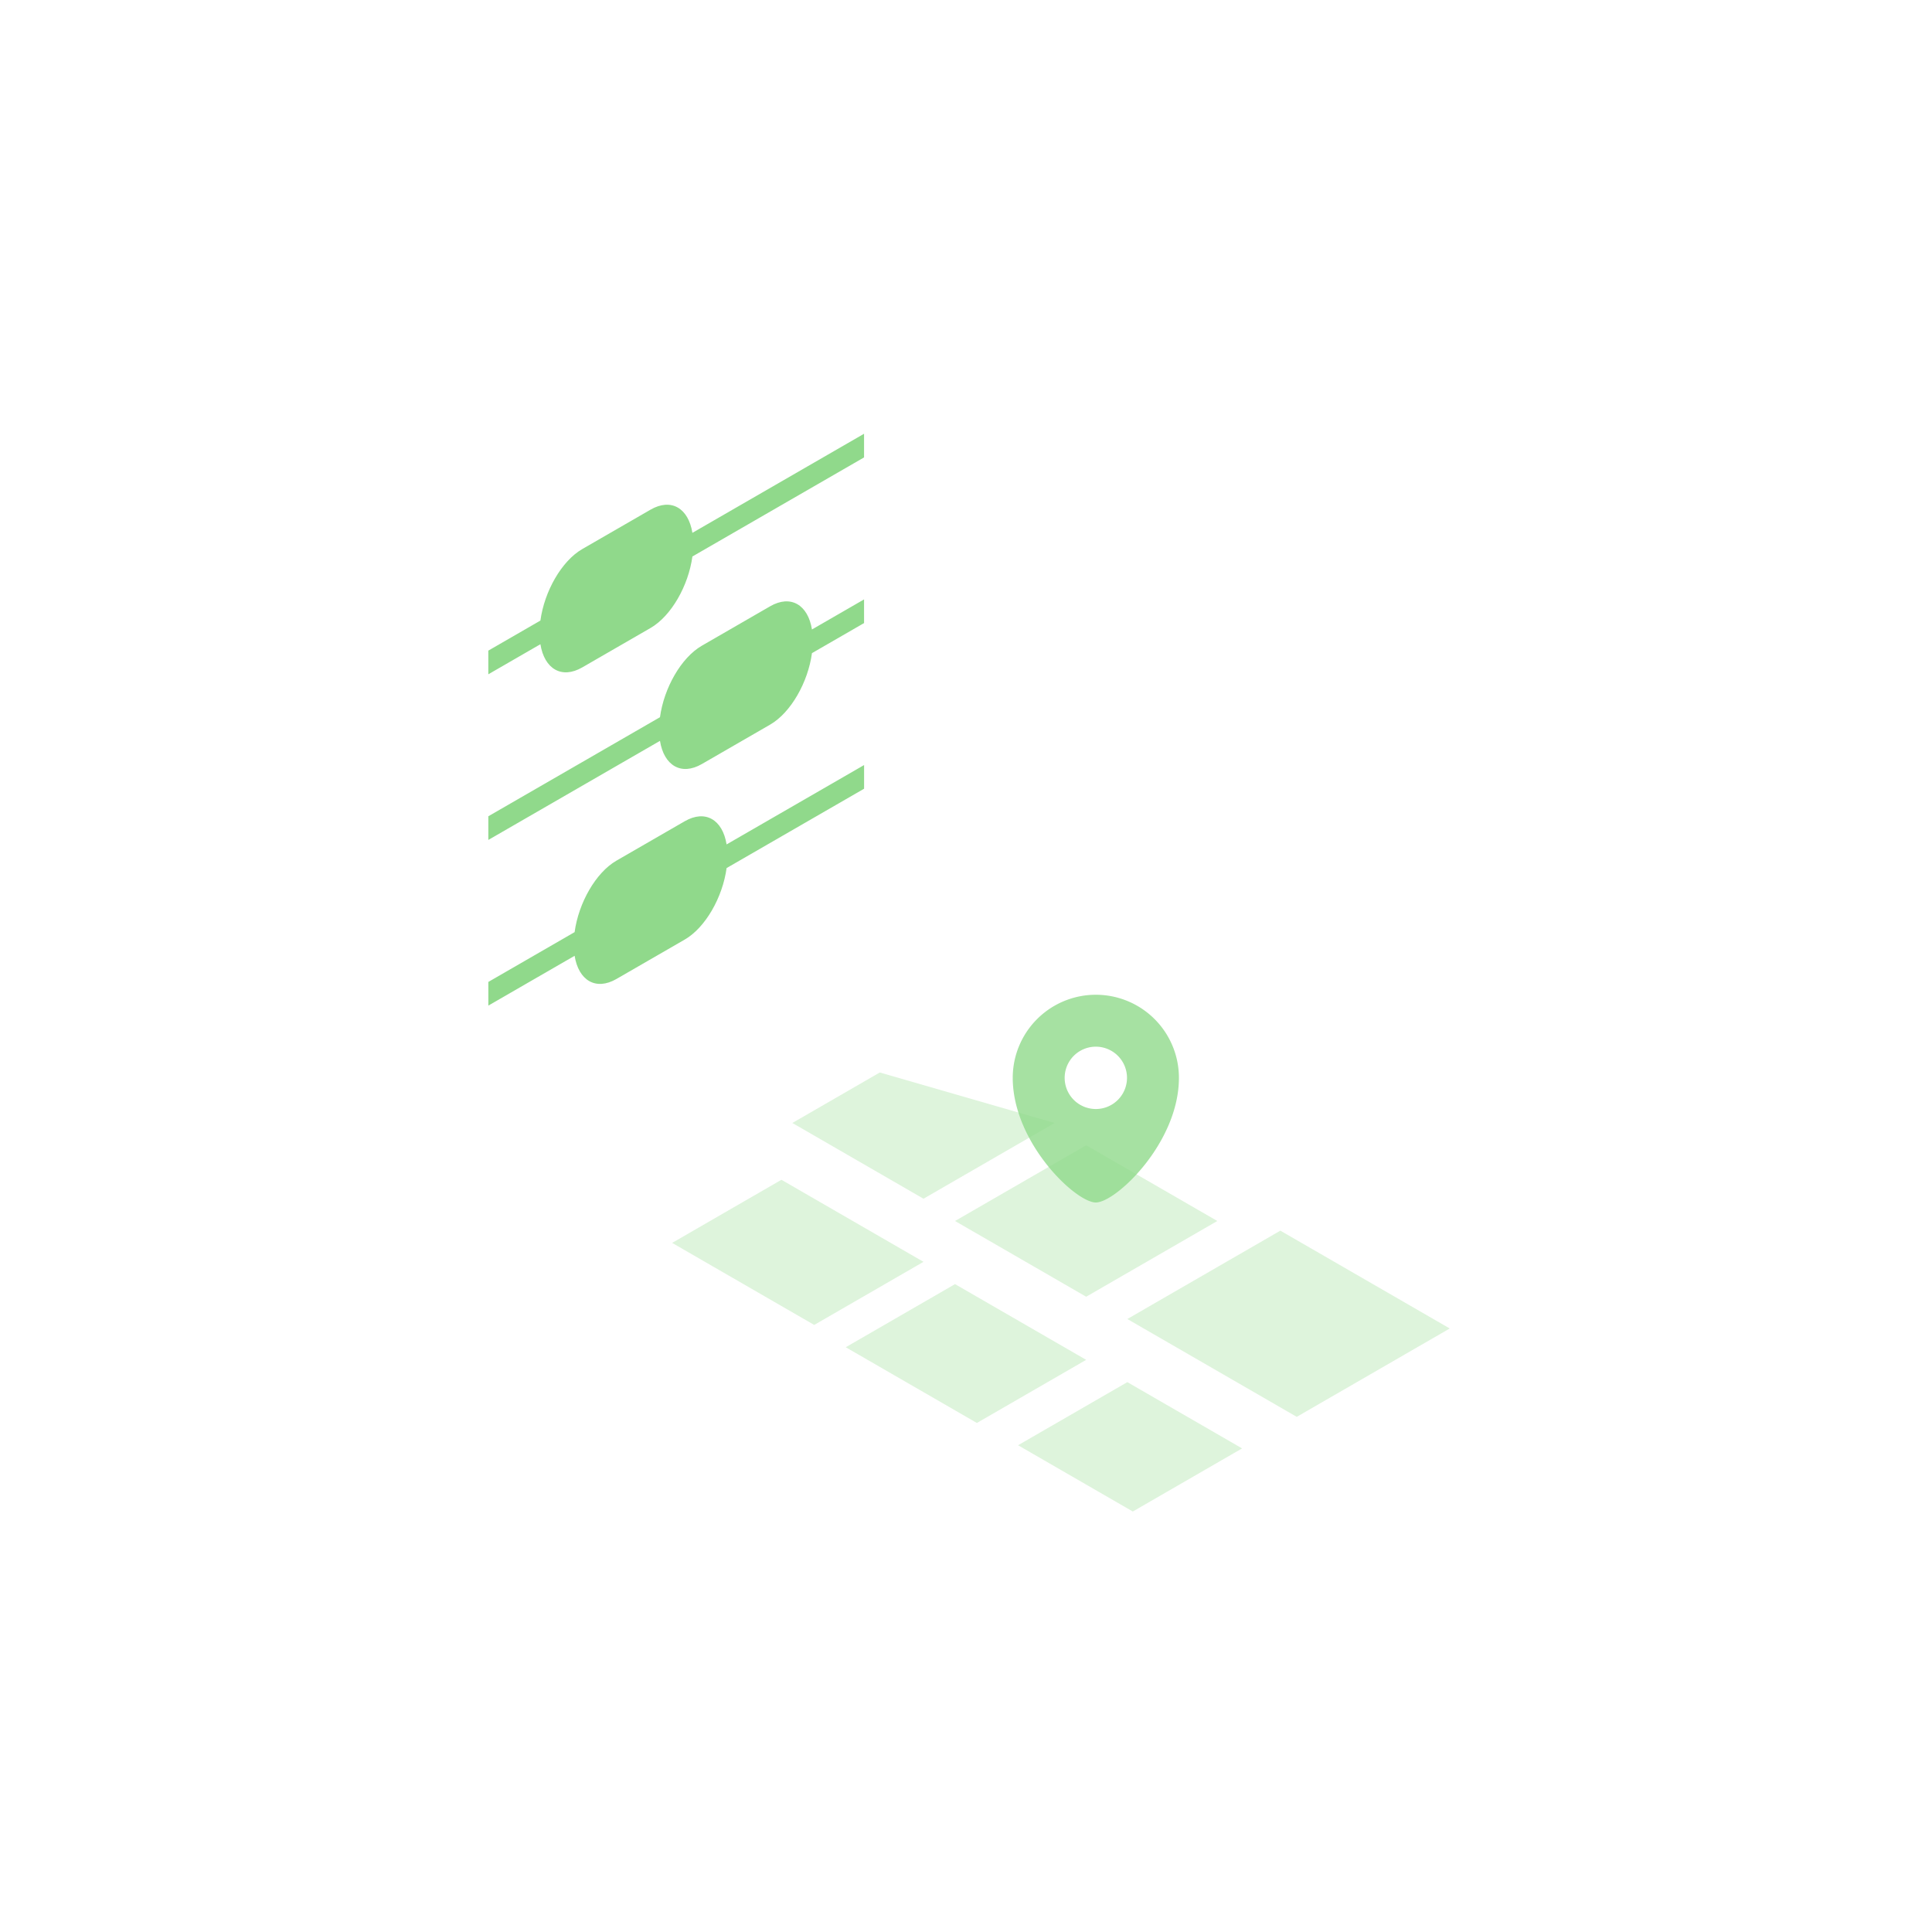 <svg width="200" height="200" xmlns="http://www.w3.org/2000/svg"><g fill="none" fill-rule="evenodd"><path d="M0 200h200V0H0z"/><path d="M95.6 130.624l-14.707-8.494-11.313 6.534 14.707 8.493 11.314-6.533zm16.84 10.147l-13.576-7.84-11.314 6.534 13.576 7.84 11.314-6.534zm16.142 9.167l-11.88-6.86-11.313 6.533 11.879 6.861 11.314-6.534zm21.496-12.414l-17.536-10.127-15.84 9.147 17.537 10.128 15.839-9.148zm-24.061-11.127l-13.577-7.84-13.576 7.84 13.576 7.84 13.577-7.84zM95.6 124.091l-13.577-7.841 9.052-5.227 18.1 5.227-13.575 7.841z" fill="#90D98B" opacity=".3"/><path d="M113.44 114.805a3.226 3.226 0 1 1 0-6.453 3.226 3.226 0 0 1 0 6.453m0-11.828a8.602 8.602 0 0 0-8.602 8.6c0 6.722 6.519 12.905 8.602 12.905 2.082 0 8.602-6.183 8.602-12.904a8.601 8.601 0 0 0-8.603-8.601" fill="#90D98B" opacity=".8"/><path d="M70.885 85.013l-7.072 4.082c-2.135 1.232-3.92 4.37-4.33 7.399l-8.93 5.155.001 2.449 8.93-5.154c.41 2.555 2.195 3.632 4.33 2.4l7.072-4.082c2.135-1.232 3.92-4.37 4.331-7.4l14.233-8.214v-2.45l-14.234 8.215c-.41-2.555-2.196-3.631-4.33-2.4zm.792-29.854c-.412-2.556-2.197-3.632-4.332-2.4l-7.072 4.082c-2.135 1.233-3.92 4.37-4.33 7.4l-5.393 3.112v2.45l5.393-3.113c.411 2.555 2.196 3.632 4.332 2.4l7.071-4.082c2.136-1.233 3.92-4.37 4.331-7.4l17.77-10.256v-2.45L71.676 55.16zm12.377 10.004l5.393-3.113.001 2.45-5.394 3.113c-.41 3.029-2.194 6.167-4.33 7.399l-7.07 4.082c-2.137 1.232-3.922.155-4.333-2.4L50.552 86.95V84.5l17.77-10.256c.41-3.03 2.194-6.166 4.33-7.398l7.071-4.083c2.135-1.232 3.92-.155 4.331 2.4z" fill="#90D98B"/></g></svg>